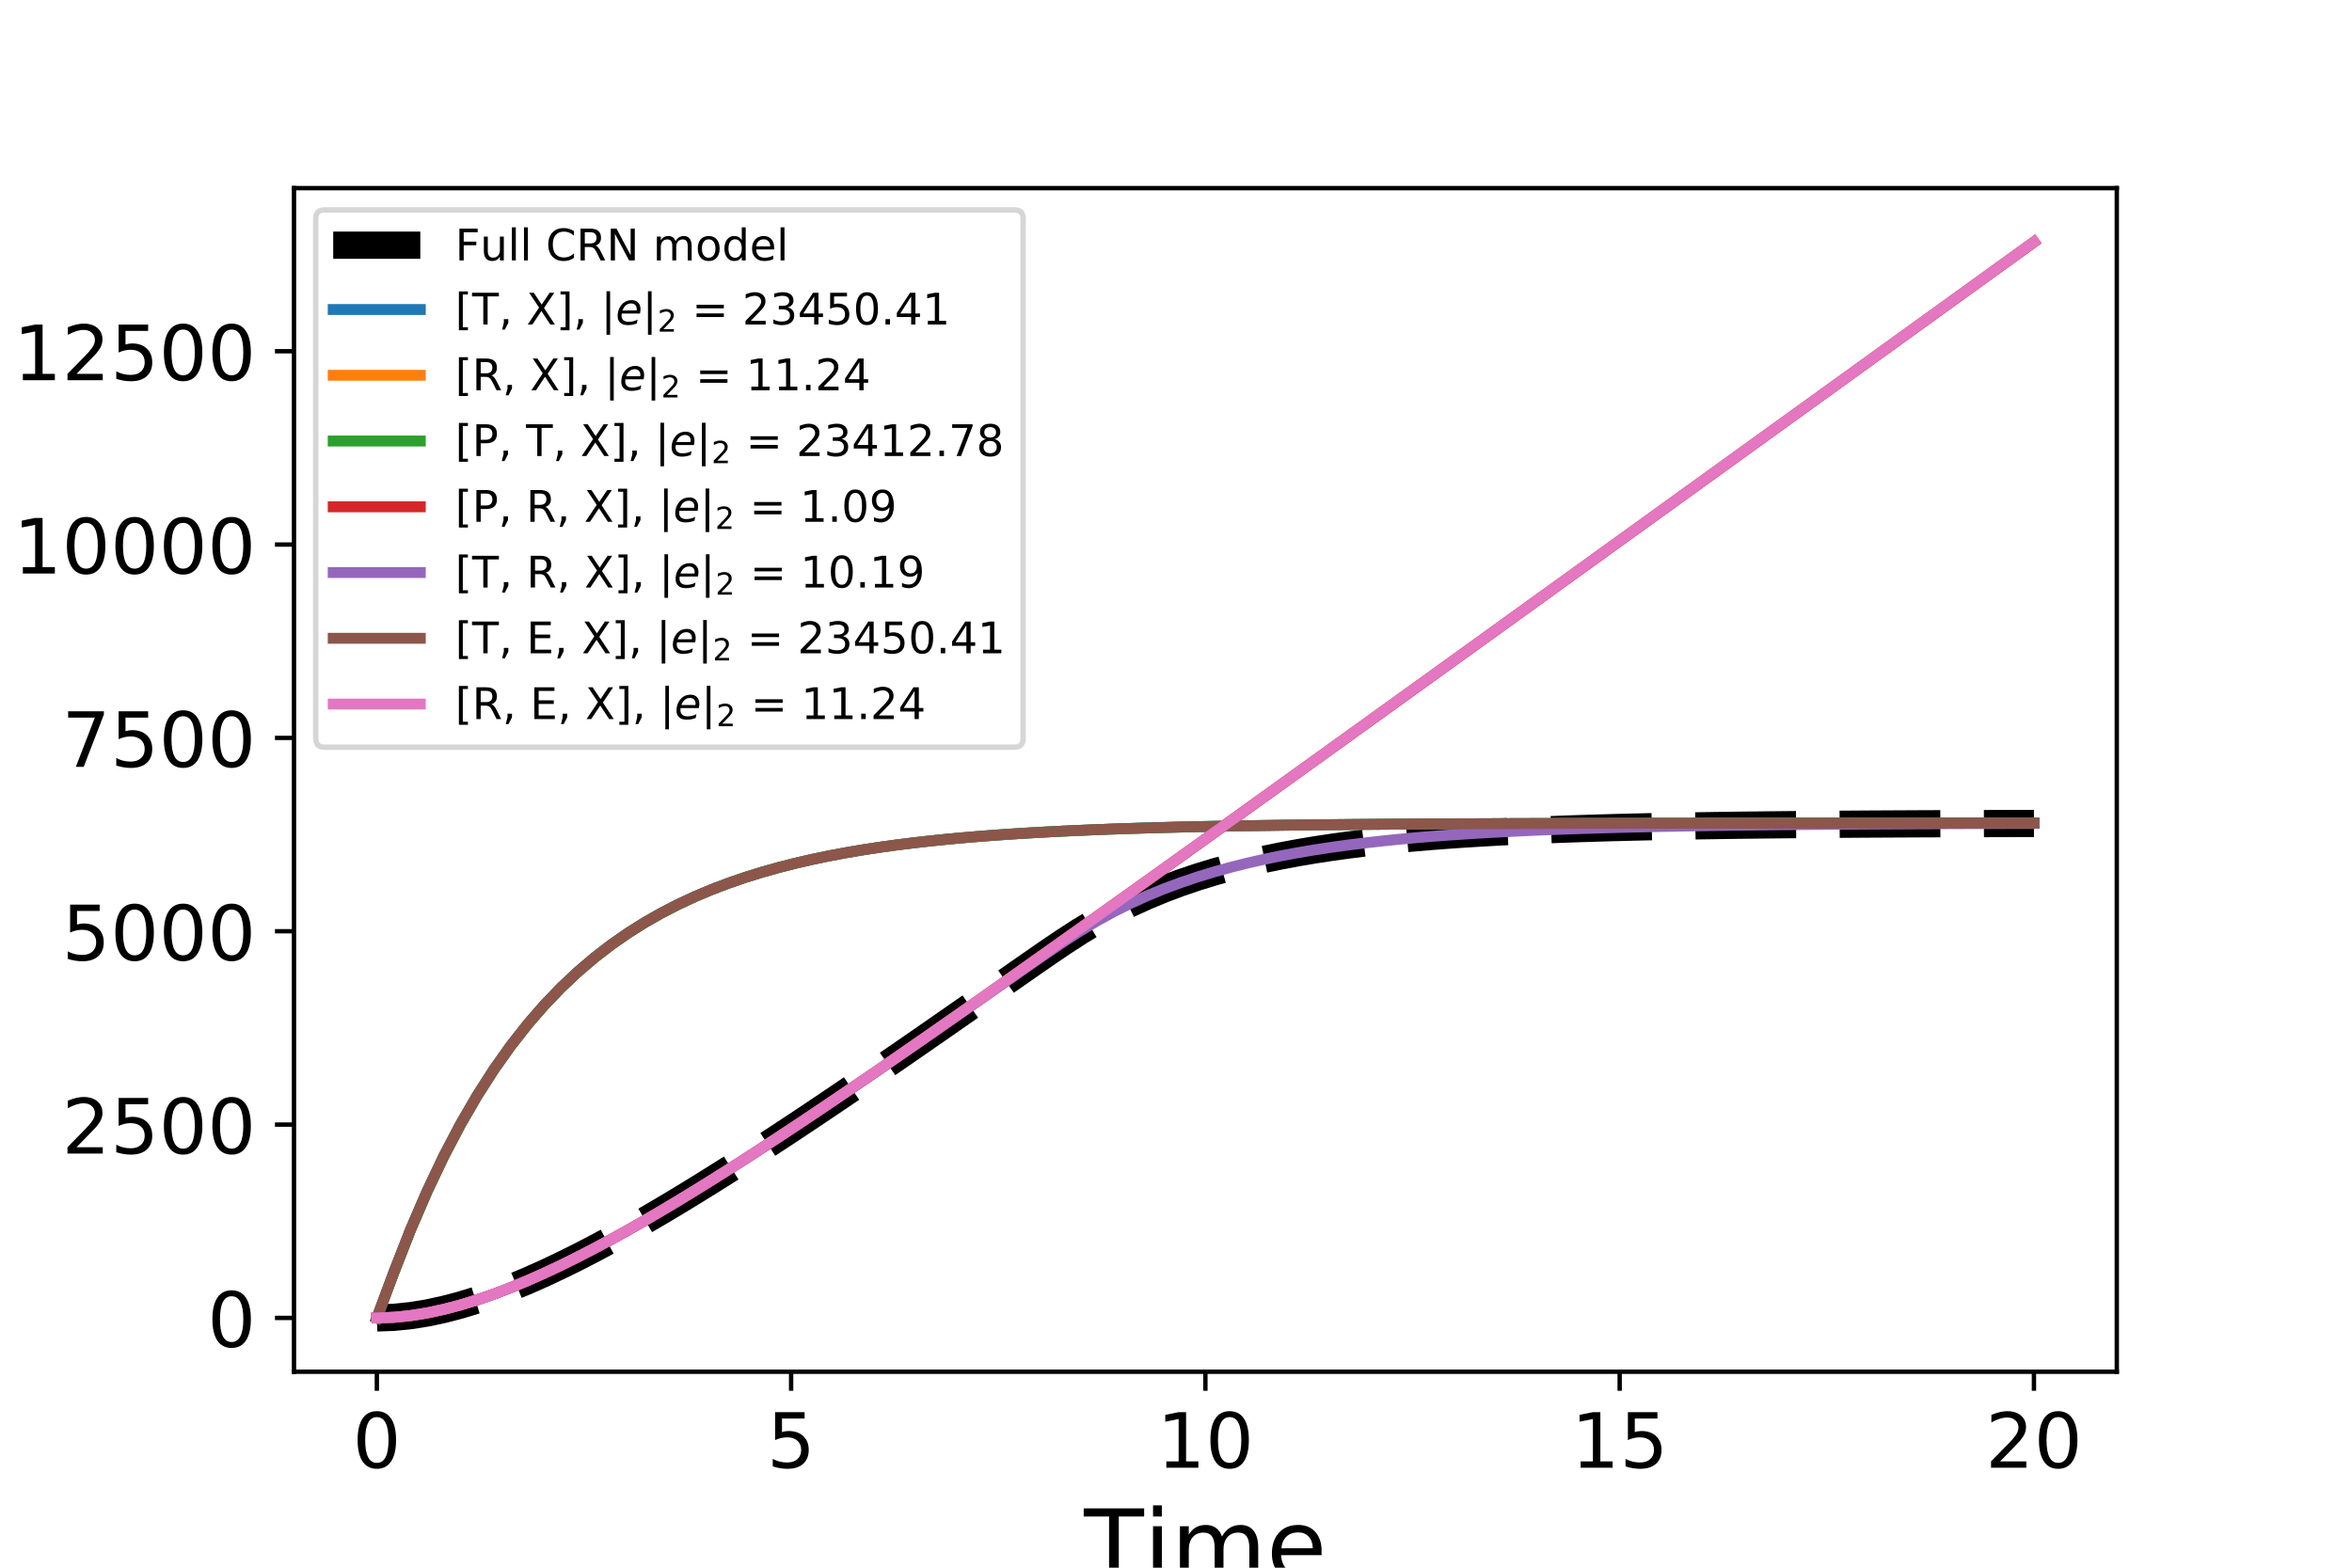 <?xml version="1.0" encoding="utf-8" standalone="no"?>
<!DOCTYPE svg PUBLIC "-//W3C//DTD SVG 1.1//EN"
  "http://www.w3.org/Graphics/SVG/1.1/DTD/svg11.dtd">
<!-- Created with matplotlib (https://matplotlib.org/) -->
<svg height="288pt" version="1.1" viewBox="0 0 432 288" width="432pt" xmlns="http://www.w3.org/2000/svg" xmlns:xlink="http://www.w3.org/1999/xlink">
 <defs>
  <style type="text/css">
*{stroke-linecap:butt;stroke-linejoin:round;}
  </style>
 </defs>
 <g id="figure_1">
  <g id="patch_1">
   <path d="M 0 288 
L 432 288 
L 432 0 
L 0 0 
z
" style="fill:#ffffff;"/>
  </g>
  <g id="axes_1">
   <g id="patch_2">
    <path d="M 54 252 
L 388.8 252 
L 388.8 34.56 
L 54 34.56 
z
" style="fill:#ffffff;"/>
   </g>
   <g id="matplotlib.axis_1">
    <g id="xtick_1">
     <g id="line2d_1">
      <defs>
       <path d="M 0 0 
L 0 3.5 
" id="m2196fce324" style="stroke:#000000;stroke-width:0.8;"/>
      </defs>
      <g>
       <use style="stroke:#000000;stroke-width:0.8;" x="69.218" xlink:href="#m2196fce324" y="252"/>
      </g>
     </g>
     <g id="text_1">
      <!-- 0 -->
      <defs>
       <path d="M 31.781 66.406 
Q 24.172 66.406 20.328 58.906 
Q 16.5 51.422 16.5 36.375 
Q 16.5 21.391 20.328 13.891 
Q 24.172 6.391 31.781 6.391 
Q 39.453 6.391 43.281 13.891 
Q 47.125 21.391 47.125 36.375 
Q 47.125 51.422 43.281 58.906 
Q 39.453 66.406 31.781 66.406 
z
M 31.781 74.219 
Q 44.047 74.219 50.516 64.516 
Q 56.984 54.828 56.984 36.375 
Q 56.984 17.969 50.516 8.266 
Q 44.047 -1.422 31.781 -1.422 
Q 19.531 -1.422 13.062 8.266 
Q 6.594 17.969 6.594 36.375 
Q 6.594 54.828 13.062 64.516 
Q 19.531 74.219 31.781 74.219 
z
" id="DejaVuSans-48"/>
      </defs>
      <g transform="translate(64.764 269.638)scale(0.14 -0.14)">
       <use xlink:href="#DejaVuSans-48"/>
      </g>
     </g>
    </g>
    <g id="xtick_2">
     <g id="line2d_2">
      <g>
       <use style="stroke:#000000;stroke-width:0.8;" x="145.309" xlink:href="#m2196fce324" y="252"/>
      </g>
     </g>
     <g id="text_2">
      <!-- 5 -->
      <defs>
       <path d="M 10.797 72.906 
L 49.516 72.906 
L 49.516 64.594 
L 19.828 64.594 
L 19.828 46.734 
Q 21.969 47.469 24.109 47.828 
Q 26.266 48.188 28.422 48.188 
Q 40.625 48.188 47.75 41.5 
Q 54.891 34.812 54.891 23.391 
Q 54.891 11.625 47.562 5.094 
Q 40.234 -1.422 26.906 -1.422 
Q 22.312 -1.422 17.547 -0.641 
Q 12.797 0.141 7.719 1.703 
L 7.719 11.625 
Q 12.109 9.234 16.797 8.062 
Q 21.484 6.891 26.703 6.891 
Q 35.156 6.891 40.078 11.328 
Q 45.016 15.766 45.016 23.391 
Q 45.016 31 40.078 35.438 
Q 35.156 39.891 26.703 39.891 
Q 22.75 39.891 18.812 39.016 
Q 14.891 38.141 10.797 36.281 
z
" id="DejaVuSans-53"/>
      </defs>
      <g transform="translate(140.855 269.638)scale(0.14 -0.14)">
       <use xlink:href="#DejaVuSans-53"/>
      </g>
     </g>
    </g>
    <g id="xtick_3">
     <g id="line2d_3">
      <g>
       <use style="stroke:#000000;stroke-width:0.8;" x="221.4" xlink:href="#m2196fce324" y="252"/>
      </g>
     </g>
     <g id="text_3">
      <!-- 10 -->
      <defs>
       <path d="M 12.406 8.297 
L 28.516 8.297 
L 28.516 63.922 
L 10.984 60.406 
L 10.984 69.391 
L 28.422 72.906 
L 38.281 72.906 
L 38.281 8.297 
L 54.391 8.297 
L 54.391 0 
L 12.406 0 
z
" id="DejaVuSans-49"/>
      </defs>
      <g transform="translate(212.493 269.638)scale(0.14 -0.14)">
       <use xlink:href="#DejaVuSans-49"/>
       <use x="63.623" xlink:href="#DejaVuSans-48"/>
      </g>
     </g>
    </g>
    <g id="xtick_4">
     <g id="line2d_4">
      <g>
       <use style="stroke:#000000;stroke-width:0.8;" x="297.491" xlink:href="#m2196fce324" y="252"/>
      </g>
     </g>
     <g id="text_4">
      <!-- 15 -->
      <g transform="translate(288.583 269.638)scale(0.14 -0.14)">
       <use xlink:href="#DejaVuSans-49"/>
       <use x="63.623" xlink:href="#DejaVuSans-53"/>
      </g>
     </g>
    </g>
    <g id="xtick_5">
     <g id="line2d_5">
      <g>
       <use style="stroke:#000000;stroke-width:0.8;" x="373.582" xlink:href="#m2196fce324" y="252"/>
      </g>
     </g>
     <g id="text_5">
      <!-- 20 -->
      <defs>
       <path d="M 19.188 8.297 
L 53.609 8.297 
L 53.609 0 
L 7.328 0 
L 7.328 8.297 
Q 12.938 14.109 22.625 23.891 
Q 32.328 33.688 34.812 36.531 
Q 39.547 41.844 41.422 45.531 
Q 43.312 49.219 43.312 52.781 
Q 43.312 58.594 39.234 62.25 
Q 35.156 65.922 28.609 65.922 
Q 23.969 65.922 18.812 64.312 
Q 13.672 62.703 7.812 59.422 
L 7.812 69.391 
Q 13.766 71.781 18.938 73 
Q 24.125 74.219 28.422 74.219 
Q 39.75 74.219 46.484 68.547 
Q 53.219 62.891 53.219 53.422 
Q 53.219 48.922 51.531 44.891 
Q 49.859 40.875 45.406 35.406 
Q 44.188 33.984 37.641 27.219 
Q 31.109 20.453 19.188 8.297 
z
" id="DejaVuSans-50"/>
      </defs>
      <g transform="translate(364.674 269.638)scale(0.14 -0.14)">
       <use xlink:href="#DejaVuSans-50"/>
       <use x="63.623" xlink:href="#DejaVuSans-48"/>
      </g>
     </g>
    </g>
    <g id="text_6">
     <!-- Time -->
     <defs>
      <path d="M -0.297 72.906 
L 61.375 72.906 
L 61.375 64.594 
L 35.5 64.594 
L 35.5 0 
L 25.594 0 
L 25.594 64.594 
L -0.297 64.594 
z
" id="DejaVuSans-84"/>
      <path d="M 9.422 54.688 
L 18.406 54.688 
L 18.406 0 
L 9.422 0 
z
M 9.422 75.984 
L 18.406 75.984 
L 18.406 64.594 
L 9.422 64.594 
z
" id="DejaVuSans-105"/>
      <path d="M 52 44.188 
Q 55.375 50.25 60.062 53.125 
Q 64.75 56 71.094 56 
Q 79.641 56 84.281 50.016 
Q 88.922 44.047 88.922 33.016 
L 88.922 0 
L 79.891 0 
L 79.891 32.719 
Q 79.891 40.578 77.094 44.375 
Q 74.312 48.188 68.609 48.188 
Q 61.625 48.188 57.562 43.547 
Q 53.516 38.922 53.516 30.906 
L 53.516 0 
L 44.484 0 
L 44.484 32.719 
Q 44.484 40.625 41.703 44.406 
Q 38.922 48.188 33.109 48.188 
Q 26.219 48.188 22.156 43.531 
Q 18.109 38.875 18.109 30.906 
L 18.109 0 
L 9.078 0 
L 9.078 54.688 
L 18.109 54.688 
L 18.109 46.188 
Q 21.188 51.219 25.484 53.609 
Q 29.781 56 35.688 56 
Q 41.656 56 45.828 52.969 
Q 50 49.953 52 44.188 
z
" id="DejaVuSans-109"/>
      <path d="M 56.203 29.594 
L 56.203 25.203 
L 14.891 25.203 
Q 15.484 15.922 20.484 11.062 
Q 25.484 6.203 34.422 6.203 
Q 39.594 6.203 44.453 7.469 
Q 49.312 8.734 54.109 11.281 
L 54.109 2.781 
Q 49.266 0.734 44.188 -0.344 
Q 39.109 -1.422 33.891 -1.422 
Q 20.797 -1.422 13.156 6.188 
Q 5.516 13.812 5.516 26.812 
Q 5.516 40.234 12.766 48.109 
Q 20.016 56 32.328 56 
Q 43.359 56 49.781 48.891 
Q 56.203 41.797 56.203 29.594 
z
M 47.219 32.234 
Q 47.125 39.594 43.094 43.984 
Q 39.062 48.391 32.422 48.391 
Q 24.906 48.391 20.391 44.141 
Q 15.875 39.891 15.188 32.172 
z
" id="DejaVuSans-101"/>
     </defs>
     <g transform="translate(199.102 290.227)scale(0.18 -0.18)">
      <use xlink:href="#DejaVuSans-84"/>
      <use x="61.037" xlink:href="#DejaVuSans-105"/>
      <use x="88.82" xlink:href="#DejaVuSans-109"/>
      <use x="186.232" xlink:href="#DejaVuSans-101"/>
     </g>
    </g>
   </g>
   <g id="matplotlib.axis_2">
    <g id="ytick_1">
     <g id="line2d_6">
      <defs>
       <path d="M 0 0 
L -3.5 0 
" id="ma077711532" style="stroke:#000000;stroke-width:0.8;"/>
      </defs>
      <g>
       <use style="stroke:#000000;stroke-width:0.8;" x="54" xlink:href="#ma077711532" y="242.116"/>
      </g>
     </g>
     <g id="text_7">
      <!-- 0 -->
      <g transform="translate(38.093 247.435)scale(0.14 -0.14)">
       <use xlink:href="#DejaVuSans-48"/>
      </g>
     </g>
    </g>
    <g id="ytick_2">
     <g id="line2d_7">
      <g>
       <use style="stroke:#000000;stroke-width:0.8;" x="54" xlink:href="#ma077711532" y="206.597"/>
      </g>
     </g>
     <g id="text_8">
      <!-- 2500 -->
      <g transform="translate(11.37 211.916)scale(0.14 -0.14)">
       <use xlink:href="#DejaVuSans-50"/>
       <use x="63.623" xlink:href="#DejaVuSans-53"/>
       <use x="127.246" xlink:href="#DejaVuSans-48"/>
       <use x="190.869" xlink:href="#DejaVuSans-48"/>
      </g>
     </g>
    </g>
    <g id="ytick_3">
     <g id="line2d_8">
      <g>
       <use style="stroke:#000000;stroke-width:0.8;" x="54" xlink:href="#ma077711532" y="171.078"/>
      </g>
     </g>
     <g id="text_9">
      <!-- 5000 -->
      <g transform="translate(11.37 176.397)scale(0.14 -0.14)">
       <use xlink:href="#DejaVuSans-53"/>
       <use x="63.623" xlink:href="#DejaVuSans-48"/>
       <use x="127.246" xlink:href="#DejaVuSans-48"/>
       <use x="190.869" xlink:href="#DejaVuSans-48"/>
      </g>
     </g>
    </g>
    <g id="ytick_4">
     <g id="line2d_9">
      <g>
       <use style="stroke:#000000;stroke-width:0.8;" x="54" xlink:href="#ma077711532" y="135.559"/>
      </g>
     </g>
     <g id="text_10">
      <!-- 7500 -->
      <defs>
       <path d="M 8.203 72.906 
L 55.078 72.906 
L 55.078 68.703 
L 28.609 0 
L 18.312 0 
L 43.219 64.594 
L 8.203 64.594 
z
" id="DejaVuSans-55"/>
      </defs>
      <g transform="translate(11.37 140.878)scale(0.14 -0.14)">
       <use xlink:href="#DejaVuSans-55"/>
       <use x="63.623" xlink:href="#DejaVuSans-53"/>
       <use x="127.246" xlink:href="#DejaVuSans-48"/>
       <use x="190.869" xlink:href="#DejaVuSans-48"/>
      </g>
     </g>
    </g>
    <g id="ytick_5">
     <g id="line2d_10">
      <g>
       <use style="stroke:#000000;stroke-width:0.8;" x="54" xlink:href="#ma077711532" y="100.04"/>
      </g>
     </g>
     <g id="text_11">
      <!-- 10000 -->
      <g transform="translate(2.462 105.359)scale(0.14 -0.14)">
       <use xlink:href="#DejaVuSans-49"/>
       <use x="63.623" xlink:href="#DejaVuSans-48"/>
       <use x="127.246" xlink:href="#DejaVuSans-48"/>
       <use x="190.869" xlink:href="#DejaVuSans-48"/>
       <use x="254.492" xlink:href="#DejaVuSans-48"/>
      </g>
     </g>
    </g>
    <g id="ytick_6">
     <g id="line2d_11">
      <g>
       <use style="stroke:#000000;stroke-width:0.8;" x="54" xlink:href="#ma077711532" y="64.521"/>
      </g>
     </g>
     <g id="text_12">
      <!-- 12500 -->
      <g transform="translate(2.462 69.84)scale(0.14 -0.14)">
       <use xlink:href="#DejaVuSans-49"/>
       <use x="63.623" xlink:href="#DejaVuSans-50"/>
       <use x="127.246" xlink:href="#DejaVuSans-53"/>
       <use x="190.869" xlink:href="#DejaVuSans-48"/>
       <use x="254.492" xlink:href="#DejaVuSans-48"/>
      </g>
     </g>
    </g>
    <g id="text_13">
     <!-- [X] -->
     <defs>
      <path d="M 8.594 75.984 
L 29.297 75.984 
L 29.297 69 
L 17.578 69 
L 17.578 -6.203 
L 29.297 -6.203 
L 29.297 -13.188 
L 8.594 -13.188 
z
" id="DejaVuSans-91"/>
      <path d="M 6.297 72.906 
L 16.891 72.906 
L 35.016 45.797 
L 53.219 72.906 
L 63.812 72.906 
L 40.375 37.891 
L 65.375 0 
L 54.781 0 
L 34.281 31 
L 13.625 0 
L 2.984 0 
L 29 38.922 
z
" id="DejaVuSans-88"/>
      <path d="M 30.422 75.984 
L 30.422 -13.188 
L 9.719 -13.188 
L 9.719 -6.203 
L 21.391 -6.203 
L 21.391 69 
L 9.719 69 
L 9.719 75.984 
z
" id="DejaVuSans-93"/>
     </defs>
     <g transform="translate(-5.281 156.468)rotate(-90)scale(0.18 -0.18)">
      <use xlink:href="#DejaVuSans-91"/>
      <use x="39.014" xlink:href="#DejaVuSans-88"/>
      <use x="107.52" xlink:href="#DejaVuSans-93"/>
     </g>
    </g>
   </g>
   <g id="line2d_12">
    <path clip-path="url(#p5d80d743ed)" d="M 69.218 242.116 
L 72.293 242.011 
L 75.367 241.704 
L 78.441 241.212 
L 81.516 240.555 
L 84.59 239.748 
L 87.664 238.805 
L 90.739 237.74 
L 93.813 236.564 
L 96.888 235.288 
L 99.962 233.922 
L 103.036 232.473 
L 106.111 230.951 
L 109.185 229.363 
L 112.26 227.713 
L 115.334 226.01 
L 118.408 224.257 
L 121.483 222.459 
L 124.557 220.621 
L 127.631 218.747 
L 130.706 216.84 
L 133.78 214.903 
L 136.855 212.94 
L 139.929 210.952 
L 143.003 208.943 
L 146.078 206.913 
L 149.152 204.867 
L 152.226 202.804 
L 155.301 200.726 
L 158.375 198.636 
L 161.45 196.534 
L 164.524 194.422 
L 167.598 192.301 
L 170.673 190.172 
L 173.747 188.036 
L 176.821 185.894 
L 179.896 183.748 
L 182.97 181.6 
L 186.045 179.451 
L 189.119 177.307 
L 192.193 175.178 
L 195.268 173.09 
L 198.342 171.097 
L 201.417 169.247 
L 204.491 167.554 
L 207.565 166.012 
L 210.64 164.612 
L 213.714 163.342 
L 216.788 162.192 
L 219.863 161.149 
L 222.937 160.205 
L 226.012 159.35 
L 229.086 158.577 
L 232.16 157.876 
L 235.235 157.243 
L 238.309 156.669 
L 241.383 156.15 
L 244.458 155.681 
L 247.532 155.256 
L 250.607 154.871 
L 253.681 154.523 
L 256.755 154.208 
L 259.83 153.924 
L 262.904 153.666 
L 265.979 153.433 
L 269.053 153.222 
L 272.127 153.031 
L 275.202 152.858 
L 278.276 152.702 
L 281.35 152.56 
L 284.425 152.432 
L 287.499 152.317 
L 290.574 152.212 
L 293.648 152.117 
L 296.722 152.031 
L 299.797 151.953 
L 302.871 151.883 
L 305.945 151.819 
L 309.02 151.762 
L 312.094 151.709 
L 315.169 151.662 
L 318.243 151.619 
L 321.317 151.581 
L 324.392 151.546 
L 327.466 151.514 
L 330.54 151.485 
L 333.615 151.459 
L 336.689 151.435 
L 339.764 151.414 
L 342.838 151.394 
L 345.912 151.377 
L 348.987 151.361 
L 352.061 151.346 
L 355.136 151.333 
L 358.21 151.321 
L 361.284 151.311 
L 364.359 151.301 
L 367.433 151.292 
L 370.507 151.284 
L 373.582 151.277 
" style="fill:none;stroke:#000000;stroke-dasharray:18.5,8;stroke-dashoffset:0;stroke-width:5;"/>
   </g>
   <g id="line2d_13">
    <path clip-path="url(#p5d80d743ed)" d="M 69.218 242.116 
L 72.293 233.855 
L 75.367 225.989 
L 78.441 218.848 
L 81.516 212.379 
L 84.59 206.525 
L 87.664 201.229 
L 90.739 196.438 
L 93.813 192.105 
L 96.888 188.187 
L 99.962 184.644 
L 103.036 181.441 
L 106.111 178.544 
L 109.185 175.924 
L 112.26 173.556 
L 115.334 171.415 
L 118.408 169.478 
L 121.483 167.728 
L 124.557 166.145 
L 127.631 164.714 
L 130.706 163.42 
L 133.78 162.25 
L 136.855 161.193 
L 139.929 160.236 
L 143.003 159.372 
L 146.078 158.59 
L 149.152 157.883 
L 152.226 157.244 
L 155.301 156.666 
L 158.375 156.144 
L 161.45 155.671 
L 164.524 155.244 
L 167.598 154.858 
L 170.673 154.509 
L 173.747 154.193 
L 176.821 153.907 
L 179.896 153.649 
L 182.97 153.416 
L 186.045 153.205 
L 189.119 153.014 
L 192.193 152.841 
L 195.268 152.685 
L 198.342 152.544 
L 201.417 152.416 
L 204.491 152.301 
L 207.565 152.196 
L 210.64 152.102 
L 213.714 152.016 
L 216.788 151.939 
L 219.863 151.869 
L 222.937 151.806 
L 226.012 151.749 
L 229.086 151.697 
L 232.16 151.65 
L 235.235 151.608 
L 238.309 151.569 
L 241.383 151.535 
L 244.458 151.503 
L 247.532 151.475 
L 250.607 151.449 
L 253.681 151.426 
L 256.755 151.405 
L 259.83 151.386 
L 262.904 151.368 
L 265.979 151.353 
L 269.053 151.339 
L 272.127 151.326 
L 275.202 151.314 
L 278.276 151.304 
L 281.35 151.294 
L 284.425 151.286 
L 287.499 151.278 
L 290.574 151.271 
L 293.648 151.264 
L 296.722 151.258 
L 299.797 151.253 
L 302.871 151.248 
L 305.945 151.244 
L 309.02 151.24 
L 312.094 151.236 
L 315.169 151.233 
L 318.243 151.23 
L 321.317 151.227 
L 324.392 151.225 
L 327.466 151.222 
L 330.54 151.22 
L 333.615 151.219 
L 336.689 151.217 
L 339.764 151.215 
L 342.838 151.214 
L 345.912 151.213 
L 348.987 151.211 
L 352.061 151.21 
L 355.136 151.209 
L 358.21 151.208 
L 361.284 151.208 
L 364.359 151.207 
L 367.433 151.206 
L 370.507 151.205 
L 373.582 151.205 
" style="fill:none;stroke:#1f77b4;stroke-linecap:square;stroke-width:2;"/>
   </g>
   <g id="line2d_14">
    <path clip-path="url(#p5d80d743ed)" d="M 69.218 242.116 
L 72.293 242.008 
L 75.367 241.697 
L 78.441 241.203 
L 81.516 240.543 
L 84.59 239.733 
L 87.664 238.788 
L 90.739 237.72 
L 93.813 236.542 
L 96.888 235.264 
L 99.962 233.896 
L 103.036 232.446 
L 106.111 230.922 
L 109.185 229.331 
L 112.26 227.68 
L 115.334 225.975 
L 118.408 224.22 
L 121.483 222.421 
L 124.557 220.581 
L 127.631 218.705 
L 130.706 216.796 
L 133.78 214.857 
L 136.855 212.892 
L 139.929 210.902 
L 143.003 208.89 
L 146.078 206.859 
L 149.152 204.809 
L 152.226 202.743 
L 155.301 200.662 
L 158.375 198.569 
L 161.45 196.463 
L 164.524 194.346 
L 167.598 192.22 
L 170.673 190.085 
L 173.747 187.941 
L 176.821 185.791 
L 179.896 183.634 
L 182.97 181.471 
L 186.045 179.303 
L 189.119 177.129 
L 192.193 174.952 
L 195.268 172.771 
L 198.342 170.586 
L 201.417 168.397 
L 204.491 166.206 
L 207.565 164.013 
L 210.64 161.816 
L 213.714 159.618 
L 216.788 157.418 
L 219.863 155.216 
L 222.937 153.012 
L 226.012 150.807 
L 229.086 148.601 
L 232.16 146.393 
L 235.235 144.185 
L 238.309 141.975 
L 241.383 139.765 
L 244.458 137.554 
L 247.532 135.342 
L 250.607 133.129 
L 253.681 130.916 
L 256.755 128.703 
L 259.83 126.489 
L 262.904 124.274 
L 265.979 122.059 
L 269.053 119.844 
L 272.127 117.628 
L 275.202 115.413 
L 278.276 113.196 
L 281.35 110.98 
L 284.425 108.764 
L 287.499 106.547 
L 290.574 104.33 
L 293.648 102.113 
L 296.722 99.896 
L 299.797 97.678 
L 302.871 95.461 
L 305.945 93.243 
L 309.02 91.026 
L 312.094 88.808 
L 315.169 86.59 
L 318.243 84.372 
L 321.317 82.154 
L 324.392 79.936 
L 327.466 77.718 
L 330.54 75.5 
L 333.615 73.282 
L 336.689 71.064 
L 339.764 68.846 
L 342.838 66.627 
L 345.912 64.409 
L 348.987 62.191 
L 352.061 59.972 
L 355.136 57.754 
L 358.21 55.536 
L 361.284 53.317 
L 364.359 51.099 
L 367.433 48.88 
L 370.507 46.662 
L 373.582 44.444 
" style="fill:none;stroke:#ff7f0e;stroke-linecap:square;stroke-width:2;"/>
   </g>
   <g id="line2d_15">
    <path clip-path="url(#p5d80d743ed)" d="M 69.218 242.116 
L 72.293 233.952 
L 75.367 226.078 
L 78.441 218.928 
L 81.516 212.452 
L 84.59 206.591 
L 87.664 201.288 
L 90.739 196.492 
L 93.813 192.154 
L 96.888 188.231 
L 99.962 184.684 
L 103.036 181.476 
L 106.111 178.576 
L 109.185 175.954 
L 112.26 173.583 
L 115.334 171.439 
L 118.408 169.5 
L 121.483 167.748 
L 124.557 166.163 
L 127.631 164.73 
L 130.706 163.435 
L 133.78 162.264 
L 136.855 161.205 
L 139.929 160.247 
L 143.003 159.381 
L 146.078 158.599 
L 149.152 157.891 
L 152.226 157.251 
L 155.301 156.673 
L 158.375 156.15 
L 161.45 155.677 
L 164.524 155.249 
L 167.598 154.862 
L 170.673 154.513 
L 173.747 154.197 
L 176.821 153.911 
L 179.896 153.652 
L 182.97 153.418 
L 186.045 153.207 
L 189.119 153.016 
L 192.193 152.843 
L 195.268 152.687 
L 198.342 152.545 
L 201.417 152.418 
L 204.491 152.302 
L 207.565 152.197 
L 210.64 152.103 
L 213.714 152.017 
L 216.788 151.94 
L 219.863 151.87 
L 222.937 151.807 
L 226.012 151.749 
L 229.086 151.697 
L 232.16 151.651 
L 235.235 151.608 
L 238.309 151.57 
L 241.383 151.535 
L 244.458 151.504 
L 247.532 151.475 
L 250.607 151.449 
L 253.681 151.426 
L 256.755 151.405 
L 259.83 151.386 
L 262.904 151.369 
L 265.979 151.353 
L 269.053 151.339 
L 272.127 151.326 
L 275.202 151.314 
L 278.276 151.304 
L 281.35 151.294 
L 284.425 151.286 
L 287.499 151.278 
L 290.574 151.271 
L 293.648 151.264 
L 296.722 151.258 
L 299.797 151.253 
L 302.871 151.248 
L 305.945 151.244 
L 309.02 151.24 
L 312.094 151.236 
L 315.169 151.233 
L 318.243 151.23 
L 321.317 151.227 
L 324.392 151.225 
L 327.466 151.222 
L 330.54 151.22 
L 333.615 151.219 
L 336.689 151.217 
L 339.764 151.215 
L 342.838 151.214 
L 345.912 151.213 
L 348.987 151.211 
L 352.061 151.21 
L 355.136 151.209 
L 358.21 151.208 
L 361.284 151.208 
L 364.359 151.207 
L 367.433 151.206 
L 370.507 151.205 
L 373.582 151.205 
" style="fill:none;stroke:#2ca02c;stroke-linecap:square;stroke-width:2;"/>
   </g>
   <g id="line2d_16">
    <path clip-path="url(#p5d80d743ed)" d="M 69.218 242.116 
L 72.293 242.011 
L 75.367 241.703 
L 78.441 241.212 
L 81.516 240.554 
L 84.59 239.747 
L 87.664 238.804 
L 90.739 237.738 
L 93.813 236.562 
L 96.888 235.285 
L 99.962 233.918 
L 103.036 232.469 
L 106.111 230.947 
L 109.185 229.357 
L 112.26 227.707 
L 115.334 226.002 
L 118.408 224.248 
L 121.483 222.45 
L 124.557 220.611 
L 127.631 218.735 
L 130.706 216.827 
L 133.78 214.889 
L 136.855 212.923 
L 139.929 210.934 
L 143.003 208.922 
L 146.078 206.891 
L 149.152 204.842 
L 152.226 202.776 
L 155.301 200.696 
L 158.375 198.602 
L 161.45 196.497 
L 164.524 194.38 
L 167.598 192.254 
L 170.673 190.119 
L 173.747 187.976 
L 176.821 185.825 
L 179.896 183.668 
L 182.97 181.505 
L 186.045 179.337 
L 189.119 177.164 
L 192.193 174.987 
L 195.268 172.805 
L 198.342 170.62 
L 201.417 168.432 
L 204.491 166.241 
L 207.565 164.048 
L 210.64 161.851 
L 213.714 159.653 
L 216.788 157.453 
L 219.863 155.251 
L 222.937 153.047 
L 226.012 150.842 
L 229.086 148.636 
L 232.16 146.429 
L 235.235 144.22 
L 238.309 142.011 
L 241.383 139.8 
L 244.458 137.589 
L 247.532 135.377 
L 250.607 133.165 
L 253.681 130.952 
L 256.755 128.738 
L 259.83 126.524 
L 262.904 124.309 
L 265.979 122.095 
L 269.053 119.879 
L 272.127 117.664 
L 275.202 115.448 
L 278.276 113.232 
L 281.35 111.015 
L 284.425 108.799 
L 287.499 106.582 
L 290.574 104.365 
L 293.648 102.148 
L 296.722 99.931 
L 299.797 97.714 
L 302.871 95.496 
L 305.945 93.279 
L 309.02 91.061 
L 312.094 88.843 
L 315.169 86.625 
L 318.243 84.408 
L 321.317 82.19 
L 324.392 79.972 
L 327.466 77.754 
L 330.54 75.535 
L 333.615 73.317 
L 336.689 71.099 
L 339.764 68.881 
L 342.838 66.663 
L 345.912 64.444 
L 348.987 62.226 
L 352.061 60.008 
L 355.136 57.789 
L 358.21 55.571 
L 361.284 53.353 
L 364.359 51.134 
L 367.433 48.916 
L 370.507 46.697 
L 373.582 44.479 
" style="fill:none;stroke:#d62728;stroke-linecap:square;stroke-width:2;"/>
   </g>
   <g id="line2d_17">
    <path clip-path="url(#p5d80d743ed)" d="M 69.218 242.116 
L 72.293 242.008 
L 75.367 241.697 
L 78.441 241.203 
L 81.516 240.543 
L 84.59 239.734 
L 87.664 238.789 
L 90.739 237.722 
L 93.813 236.544 
L 96.888 235.267 
L 99.962 233.899 
L 103.036 232.45 
L 106.111 230.927 
L 109.185 229.337 
L 112.26 227.687 
L 115.334 225.982 
L 118.408 224.228 
L 121.483 222.43 
L 124.557 220.592 
L 127.631 218.717 
L 130.706 216.809 
L 133.78 214.872 
L 136.855 212.908 
L 139.929 210.92 
L 143.003 208.91 
L 146.078 206.881 
L 149.152 204.834 
L 152.226 202.771 
L 155.301 200.693 
L 158.375 198.603 
L 161.45 196.501 
L 164.524 194.389 
L 167.598 192.267 
L 170.673 190.138 
L 173.747 188.002 
L 176.821 185.86 
L 179.896 183.714 
L 182.97 181.566 
L 186.045 179.417 
L 189.119 177.273 
L 192.193 175.144 
L 195.268 173.057 
L 198.342 171.067 
L 201.417 169.219 
L 204.491 167.528 
L 207.565 165.989 
L 210.64 164.591 
L 213.714 163.323 
L 216.788 162.174 
L 219.863 161.133 
L 222.937 160.191 
L 226.012 159.337 
L 229.086 158.565 
L 232.16 157.866 
L 235.235 157.233 
L 238.309 156.66 
L 241.383 156.142 
L 244.458 155.673 
L 247.532 155.249 
L 250.607 154.865 
L 253.681 154.518 
L 256.755 154.204 
L 259.83 153.919 
L 262.904 153.662 
L 265.979 153.429 
L 269.053 153.219 
L 272.127 153.028 
L 275.202 152.856 
L 278.276 152.7 
L 281.35 152.558 
L 284.425 152.43 
L 287.499 152.315 
L 290.574 152.21 
L 293.648 152.115 
L 296.722 152.03 
L 299.797 151.952 
L 302.871 151.882 
L 305.945 151.818 
L 309.02 151.761 
L 312.094 151.709 
L 315.169 151.661 
L 318.243 151.619 
L 321.317 151.58 
L 324.392 151.545 
L 327.466 151.513 
L 330.54 151.485 
L 333.615 151.459 
L 336.689 151.435 
L 339.764 151.414 
L 342.838 151.394 
L 345.912 151.377 
L 348.987 151.361 
L 352.061 151.346 
L 355.136 151.333 
L 358.21 151.321 
L 361.284 151.31 
L 364.359 151.301 
L 367.433 151.292 
L 370.507 151.284 
L 373.582 151.276 
" style="fill:none;stroke:#9467bd;stroke-linecap:square;stroke-width:2;"/>
   </g>
   <g id="line2d_18">
    <path clip-path="url(#p5d80d743ed)" d="M 69.218 242.116 
L 72.293 233.855 
L 75.367 225.989 
L 78.441 218.848 
L 81.516 212.379 
L 84.59 206.525 
L 87.664 201.229 
L 90.739 196.438 
L 93.813 192.105 
L 96.888 188.187 
L 99.962 184.644 
L 103.036 181.441 
L 106.111 178.544 
L 109.185 175.924 
L 112.26 173.556 
L 115.334 171.415 
L 118.408 169.478 
L 121.483 167.728 
L 124.557 166.145 
L 127.631 164.714 
L 130.706 163.42 
L 133.78 162.25 
L 136.855 161.193 
L 139.929 160.236 
L 143.003 159.372 
L 146.078 158.59 
L 149.152 157.883 
L 152.226 157.244 
L 155.301 156.666 
L 158.375 156.144 
L 161.45 155.671 
L 164.524 155.244 
L 167.598 154.858 
L 170.673 154.509 
L 173.747 154.193 
L 176.821 153.907 
L 179.896 153.649 
L 182.97 153.416 
L 186.045 153.205 
L 189.119 153.014 
L 192.193 152.841 
L 195.268 152.685 
L 198.342 152.544 
L 201.417 152.416 
L 204.491 152.301 
L 207.565 152.196 
L 210.64 152.102 
L 213.714 152.016 
L 216.788 151.939 
L 219.863 151.869 
L 222.937 151.806 
L 226.012 151.749 
L 229.086 151.697 
L 232.16 151.65 
L 235.235 151.608 
L 238.309 151.569 
L 241.383 151.535 
L 244.458 151.503 
L 247.532 151.475 
L 250.607 151.449 
L 253.681 151.426 
L 256.755 151.405 
L 259.83 151.386 
L 262.904 151.368 
L 265.979 151.353 
L 269.053 151.339 
L 272.127 151.326 
L 275.202 151.314 
L 278.276 151.304 
L 281.35 151.294 
L 284.425 151.286 
L 287.499 151.278 
L 290.574 151.271 
L 293.648 151.264 
L 296.722 151.258 
L 299.797 151.253 
L 302.871 151.248 
L 305.945 151.244 
L 309.02 151.24 
L 312.094 151.236 
L 315.169 151.233 
L 318.243 151.23 
L 321.317 151.227 
L 324.392 151.225 
L 327.466 151.222 
L 330.54 151.22 
L 333.615 151.219 
L 336.689 151.217 
L 339.764 151.215 
L 342.838 151.214 
L 345.912 151.213 
L 348.987 151.211 
L 352.061 151.21 
L 355.136 151.209 
L 358.21 151.208 
L 361.284 151.208 
L 364.359 151.207 
L 367.433 151.206 
L 370.507 151.205 
L 373.582 151.205 
" style="fill:none;stroke:#8c564b;stroke-linecap:square;stroke-width:2;"/>
   </g>
   <g id="line2d_19">
    <path clip-path="url(#p5d80d743ed)" d="M 69.218 242.116 
L 72.293 242.008 
L 75.367 241.697 
L 78.441 241.203 
L 81.516 240.543 
L 84.59 239.733 
L 87.664 238.788 
L 90.739 237.72 
L 93.813 236.542 
L 96.888 235.264 
L 99.962 233.896 
L 103.036 232.446 
L 106.111 230.922 
L 109.185 229.331 
L 112.26 227.68 
L 115.334 225.975 
L 118.408 224.22 
L 121.483 222.421 
L 124.557 220.581 
L 127.631 218.705 
L 130.706 216.796 
L 133.78 214.857 
L 136.855 212.892 
L 139.929 210.902 
L 143.003 208.89 
L 146.078 206.859 
L 149.152 204.809 
L 152.226 202.743 
L 155.301 200.662 
L 158.375 198.569 
L 161.45 196.463 
L 164.524 194.346 
L 167.598 192.22 
L 170.673 190.085 
L 173.747 187.941 
L 176.821 185.791 
L 179.896 183.634 
L 182.97 181.471 
L 186.045 179.303 
L 189.119 177.13 
L 192.193 174.952 
L 195.268 172.771 
L 198.342 170.586 
L 201.417 168.397 
L 204.491 166.206 
L 207.565 164.013 
L 210.64 161.816 
L 213.714 159.618 
L 216.788 157.418 
L 219.863 155.216 
L 222.937 153.012 
L 226.012 150.807 
L 229.086 148.601 
L 232.16 146.393 
L 235.235 144.185 
L 238.309 141.975 
L 241.383 139.765 
L 244.458 137.554 
L 247.532 135.342 
L 250.607 133.129 
L 253.681 130.916 
L 256.755 128.703 
L 259.83 126.489 
L 262.904 124.274 
L 265.979 122.059 
L 269.053 119.844 
L 272.127 117.628 
L 275.202 115.413 
L 278.276 113.196 
L 281.35 110.98 
L 284.425 108.764 
L 287.499 106.547 
L 290.574 104.33 
L 293.648 102.113 
L 296.722 99.896 
L 299.797 97.678 
L 302.871 95.461 
L 305.945 93.243 
L 309.02 91.026 
L 312.094 88.808 
L 315.169 86.59 
L 318.243 84.372 
L 321.317 82.154 
L 324.392 79.936 
L 327.466 77.718 
L 330.54 75.5 
L 333.615 73.282 
L 336.689 71.064 
L 339.764 68.846 
L 342.838 66.627 
L 345.912 64.409 
L 348.987 62.191 
L 352.061 59.972 
L 355.136 57.754 
L 358.21 55.536 
L 361.284 53.317 
L 364.359 51.099 
L 367.433 48.88 
L 370.507 46.662 
L 373.582 44.444 
" style="fill:none;stroke:#e377c2;stroke-linecap:square;stroke-width:2;"/>
   </g>
   <g id="patch_3">
    <path d="M 54 252 
L 54 34.56 
" style="fill:none;stroke:#000000;stroke-linecap:square;stroke-linejoin:miter;stroke-width:0.8;"/>
   </g>
   <g id="patch_4">
    <path d="M 388.8 252 
L 388.8 34.56 
" style="fill:none;stroke:#000000;stroke-linecap:square;stroke-linejoin:miter;stroke-width:0.8;"/>
   </g>
   <g id="patch_5">
    <path d="M 54 252 
L 388.8 252 
" style="fill:none;stroke:#000000;stroke-linecap:square;stroke-linejoin:miter;stroke-width:0.8;"/>
   </g>
   <g id="patch_6">
    <path d="M 54 34.56 
L 388.8 34.56 
" style="fill:none;stroke:#000000;stroke-linecap:square;stroke-linejoin:miter;stroke-width:0.8;"/>
   </g>
   <g id="legend_1">
    <g id="patch_7">
     <path d="M 59.6 137.262 
L 186.32 137.262 
Q 187.92 137.262 187.92 135.662 
L 187.92 40.16 
Q 187.92 38.56 186.32 38.56 
L 59.6 38.56 
Q 58 38.56 58 40.16 
L 58 135.662 
Q 58 137.262 59.6 137.262 
z
" style="fill:#ffffff;opacity:0.8;stroke:#cccccc;stroke-linejoin:miter;"/>
    </g>
    <g id="line2d_20">
     <path d="M 61.2 45.039 
L 77.2 45.039 
" style="fill:none;stroke:#000000;stroke-dasharray:18.5,8;stroke-dashoffset:0;stroke-width:5;"/>
    </g>
    <g id="line2d_21"/>
    <g id="text_14">
     <!-- Full CRN model -->
     <defs>
      <path d="M 9.812 72.906 
L 51.703 72.906 
L 51.703 64.594 
L 19.672 64.594 
L 19.672 43.109 
L 48.578 43.109 
L 48.578 34.812 
L 19.672 34.812 
L 19.672 0 
L 9.812 0 
z
" id="DejaVuSans-70"/>
      <path d="M 8.5 21.578 
L 8.5 54.688 
L 17.484 54.688 
L 17.484 21.922 
Q 17.484 14.156 20.5 10.266 
Q 23.531 6.391 29.594 6.391 
Q 36.859 6.391 41.078 11.031 
Q 45.312 15.672 45.312 23.688 
L 45.312 54.688 
L 54.297 54.688 
L 54.297 0 
L 45.312 0 
L 45.312 8.406 
Q 42.047 3.422 37.719 1 
Q 33.406 -1.422 27.688 -1.422 
Q 18.266 -1.422 13.375 4.438 
Q 8.5 10.297 8.5 21.578 
z
M 31.109 56 
z
" id="DejaVuSans-117"/>
      <path d="M 9.422 75.984 
L 18.406 75.984 
L 18.406 0 
L 9.422 0 
z
" id="DejaVuSans-108"/>
      <path id="DejaVuSans-32"/>
      <path d="M 64.406 67.281 
L 64.406 56.891 
Q 59.422 61.531 53.781 63.812 
Q 48.141 66.109 41.797 66.109 
Q 29.297 66.109 22.656 58.469 
Q 16.016 50.828 16.016 36.375 
Q 16.016 21.969 22.656 14.328 
Q 29.297 6.688 41.797 6.688 
Q 48.141 6.688 53.781 8.984 
Q 59.422 11.281 64.406 15.922 
L 64.406 5.609 
Q 59.234 2.094 53.438 0.328 
Q 47.656 -1.422 41.219 -1.422 
Q 24.656 -1.422 15.125 8.703 
Q 5.609 18.844 5.609 36.375 
Q 5.609 53.953 15.125 64.078 
Q 24.656 74.219 41.219 74.219 
Q 47.75 74.219 53.531 72.484 
Q 59.328 70.75 64.406 67.281 
z
" id="DejaVuSans-67"/>
      <path d="M 44.391 34.188 
Q 47.562 33.109 50.562 29.594 
Q 53.562 26.078 56.594 19.922 
L 66.609 0 
L 56 0 
L 46.688 18.703 
Q 43.062 26.031 39.672 28.422 
Q 36.281 30.812 30.422 30.812 
L 19.672 30.812 
L 19.672 0 
L 9.812 0 
L 9.812 72.906 
L 32.078 72.906 
Q 44.578 72.906 50.734 67.672 
Q 56.891 62.453 56.891 51.906 
Q 56.891 45.016 53.688 40.469 
Q 50.484 35.938 44.391 34.188 
z
M 19.672 64.797 
L 19.672 38.922 
L 32.078 38.922 
Q 39.203 38.922 42.844 42.219 
Q 46.484 45.516 46.484 51.906 
Q 46.484 58.297 42.844 61.547 
Q 39.203 64.797 32.078 64.797 
z
" id="DejaVuSans-82"/>
      <path d="M 9.812 72.906 
L 23.094 72.906 
L 55.422 11.922 
L 55.422 72.906 
L 64.984 72.906 
L 64.984 0 
L 51.703 0 
L 19.391 60.984 
L 19.391 0 
L 9.812 0 
z
" id="DejaVuSans-78"/>
      <path d="M 30.609 48.391 
Q 23.391 48.391 19.188 42.75 
Q 14.984 37.109 14.984 27.297 
Q 14.984 17.484 19.156 11.844 
Q 23.344 6.203 30.609 6.203 
Q 37.797 6.203 41.984 11.859 
Q 46.188 17.531 46.188 27.297 
Q 46.188 37.016 41.984 42.703 
Q 37.797 48.391 30.609 48.391 
z
M 30.609 56 
Q 42.328 56 49.016 48.375 
Q 55.719 40.766 55.719 27.297 
Q 55.719 13.875 49.016 6.219 
Q 42.328 -1.422 30.609 -1.422 
Q 18.844 -1.422 12.172 6.219 
Q 5.516 13.875 5.516 27.297 
Q 5.516 40.766 12.172 48.375 
Q 18.844 56 30.609 56 
z
" id="DejaVuSans-111"/>
      <path d="M 45.406 46.391 
L 45.406 75.984 
L 54.391 75.984 
L 54.391 0 
L 45.406 0 
L 45.406 8.203 
Q 42.578 3.328 38.25 0.953 
Q 33.938 -1.422 27.875 -1.422 
Q 17.969 -1.422 11.734 6.484 
Q 5.516 14.406 5.516 27.297 
Q 5.516 40.188 11.734 48.094 
Q 17.969 56 27.875 56 
Q 33.938 56 38.25 53.625 
Q 42.578 51.266 45.406 46.391 
z
M 14.797 27.297 
Q 14.797 17.391 18.875 11.75 
Q 22.953 6.109 30.078 6.109 
Q 37.203 6.109 41.297 11.75 
Q 45.406 17.391 45.406 27.297 
Q 45.406 37.203 41.297 42.844 
Q 37.203 48.484 30.078 48.484 
Q 22.953 48.484 18.875 42.844 
Q 14.797 37.203 14.797 27.297 
z
" id="DejaVuSans-100"/>
     </defs>
     <g transform="translate(83.6 47.839)scale(0.08 -0.08)">
      <use xlink:href="#DejaVuSans-70"/>
      <use x="57.441" xlink:href="#DejaVuSans-117"/>
      <use x="120.82" xlink:href="#DejaVuSans-108"/>
      <use x="148.604" xlink:href="#DejaVuSans-108"/>
      <use x="176.387" xlink:href="#DejaVuSans-32"/>
      <use x="208.174" xlink:href="#DejaVuSans-67"/>
      <use x="277.998" xlink:href="#DejaVuSans-82"/>
      <use x="347.48" xlink:href="#DejaVuSans-78"/>
      <use x="422.285" xlink:href="#DejaVuSans-32"/>
      <use x="454.072" xlink:href="#DejaVuSans-109"/>
      <use x="551.484" xlink:href="#DejaVuSans-111"/>
      <use x="612.666" xlink:href="#DejaVuSans-100"/>
      <use x="676.143" xlink:href="#DejaVuSans-101"/>
      <use x="737.666" xlink:href="#DejaVuSans-108"/>
     </g>
    </g>
    <g id="line2d_22">
     <path d="M 61.2 56.862 
L 77.2 56.862 
" style="fill:none;stroke:#1f77b4;stroke-linecap:square;stroke-width:2;"/>
    </g>
    <g id="line2d_23"/>
    <g id="text_15">
     <!-- [T, X], $\|e\|_2$ = 23450.41 -->
     <defs>
      <path d="M 11.719 12.406 
L 22.016 12.406 
L 22.016 4 
L 14.016 -11.625 
L 7.719 -11.625 
L 11.719 4 
z
" id="DejaVuSans-44"/>
      <path d="M 21 76.422 
L 21 -23.578 
L 12.703 -23.578 
L 12.703 76.422 
z
" id="DejaVuSans-124"/>
      <path d="M 48.094 32.234 
Q 48.25 33.016 48.312 33.844 
Q 48.391 34.672 48.391 35.5 
Q 48.391 41.453 44.891 44.922 
Q 41.406 48.391 35.406 48.391 
Q 28.719 48.391 23.578 44.156 
Q 18.453 39.938 15.828 32.172 
z
M 55.906 25.203 
L 14.109 25.203 
Q 13.812 23.344 13.719 22.266 
Q 13.625 21.188 13.625 20.406 
Q 13.625 13.625 17.797 9.906 
Q 21.969 6.203 29.594 6.203 
Q 35.453 6.203 40.672 7.516 
Q 45.906 8.844 50.391 11.375 
L 48.688 2.484 
Q 43.844 0.531 38.688 -0.438 
Q 33.547 -1.422 28.219 -1.422 
Q 16.844 -1.422 10.719 4.016 
Q 4.594 9.469 4.594 19.484 
Q 4.594 28.031 7.641 35.375 
Q 10.688 42.719 16.609 48.484 
Q 20.406 52.094 25.656 54.047 
Q 30.906 56 36.812 56 
Q 46.094 56 51.578 50.438 
Q 57.078 44.875 57.078 35.5 
Q 57.078 33.25 56.781 30.688 
Q 56.5 28.125 55.906 25.203 
z
" id="DejaVuSans-Oblique-101"/>
      <path d="M 10.594 45.406 
L 73.188 45.406 
L 73.188 37.203 
L 10.594 37.203 
z
M 10.594 25.484 
L 73.188 25.484 
L 73.188 17.188 
L 10.594 17.188 
z
" id="DejaVuSans-61"/>
      <path d="M 40.578 39.312 
Q 47.656 37.797 51.625 33 
Q 55.609 28.219 55.609 21.188 
Q 55.609 10.406 48.188 4.484 
Q 40.766 -1.422 27.094 -1.422 
Q 22.516 -1.422 17.656 -0.516 
Q 12.797 0.391 7.625 2.203 
L 7.625 11.719 
Q 11.719 9.328 16.594 8.109 
Q 21.484 6.891 26.812 6.891 
Q 36.078 6.891 40.938 10.547 
Q 45.797 14.203 45.797 21.188 
Q 45.797 27.641 41.281 31.266 
Q 36.766 34.906 28.719 34.906 
L 20.219 34.906 
L 20.219 43.016 
L 29.109 43.016 
Q 36.375 43.016 40.234 45.922 
Q 44.094 48.828 44.094 54.297 
Q 44.094 59.906 40.109 62.906 
Q 36.141 65.922 28.719 65.922 
Q 24.656 65.922 20.016 65.031 
Q 15.375 64.156 9.812 62.312 
L 9.812 71.094 
Q 15.438 72.656 20.344 73.438 
Q 25.25 74.219 29.594 74.219 
Q 40.828 74.219 47.359 69.109 
Q 53.906 64.016 53.906 55.328 
Q 53.906 49.266 50.438 45.094 
Q 46.969 40.922 40.578 39.312 
z
" id="DejaVuSans-51"/>
      <path d="M 37.797 64.312 
L 12.891 25.391 
L 37.797 25.391 
z
M 35.203 72.906 
L 47.609 72.906 
L 47.609 25.391 
L 58.016 25.391 
L 58.016 17.188 
L 47.609 17.188 
L 47.609 0 
L 37.797 0 
L 37.797 17.188 
L 4.891 17.188 
L 4.891 26.703 
z
" id="DejaVuSans-52"/>
      <path d="M 10.688 12.406 
L 21 12.406 
L 21 0 
L 10.688 0 
z
" id="DejaVuSans-46"/>
     </defs>
     <g transform="translate(83.6 59.663)scale(0.08 -0.08)">
      <use transform="translate(0 0.578)" xlink:href="#DejaVuSans-91"/>
      <use transform="translate(39.014 0.578)" xlink:href="#DejaVuSans-84"/>
      <use transform="translate(100.098 0.578)" xlink:href="#DejaVuSans-44"/>
      <use transform="translate(131.885 0.578)" xlink:href="#DejaVuSans-32"/>
      <use transform="translate(163.672 0.578)" xlink:href="#DejaVuSans-88"/>
      <use transform="translate(232.178 0.578)" xlink:href="#DejaVuSans-93"/>
      <use transform="translate(271.191 0.578)" xlink:href="#DejaVuSans-44"/>
      <use transform="translate(302.979 0.578)" xlink:href="#DejaVuSans-32"/>
      <use transform="translate(334.766 0.578)" xlink:href="#DejaVuSans-124"/>
      <use transform="translate(368.457 0.578)" xlink:href="#DejaVuSans-Oblique-101"/>
      <use transform="translate(429.98 0.578)" xlink:href="#DejaVuSans-124"/>
      <use transform="translate(464.629 -15.828)scale(0.7)" xlink:href="#DejaVuSans-50"/>
      <use transform="translate(511.899 0.578)" xlink:href="#DejaVuSans-32"/>
      <use transform="translate(543.687 0.578)" xlink:href="#DejaVuSans-61"/>
      <use transform="translate(627.476 0.578)" xlink:href="#DejaVuSans-32"/>
      <use transform="translate(659.263 0.578)" xlink:href="#DejaVuSans-50"/>
      <use transform="translate(722.886 0.578)" xlink:href="#DejaVuSans-51"/>
      <use transform="translate(786.509 0.578)" xlink:href="#DejaVuSans-52"/>
      <use transform="translate(850.132 0.578)" xlink:href="#DejaVuSans-53"/>
      <use transform="translate(913.755 0.578)" xlink:href="#DejaVuSans-48"/>
      <use transform="translate(977.378 0.578)" xlink:href="#DejaVuSans-46"/>
      <use transform="translate(1009.165 0.578)" xlink:href="#DejaVuSans-52"/>
      <use transform="translate(1072.788 0.578)" xlink:href="#DejaVuSans-49"/>
     </g>
    </g>
    <g id="line2d_24">
     <path d="M 61.2 68.942 
L 77.2 68.942 
" style="fill:none;stroke:#ff7f0e;stroke-linecap:square;stroke-width:2;"/>
    </g>
    <g id="line2d_25"/>
    <g id="text_16">
     <!-- [R, X], $\|e\|_2$ = 11.24 -->
     <g transform="translate(83.6 71.743)scale(0.08 -0.08)">
      <use transform="translate(0 0.578)" xlink:href="#DejaVuSans-91"/>
      <use transform="translate(38.967 0.578)" xlink:href="#DejaVuSans-82"/>
      <use transform="translate(108.449 0.578)" xlink:href="#DejaVuSans-44"/>
      <use transform="translate(140.236 0.578)" xlink:href="#DejaVuSans-32"/>
      <use transform="translate(172.023 0.578)" xlink:href="#DejaVuSans-88"/>
      <use transform="translate(240.529 0.578)" xlink:href="#DejaVuSans-93"/>
      <use transform="translate(279.543 0.578)" xlink:href="#DejaVuSans-44"/>
      <use transform="translate(311.33 0.578)" xlink:href="#DejaVuSans-32"/>
      <use transform="translate(343.117 0.578)" xlink:href="#DejaVuSans-124"/>
      <use transform="translate(376.809 0.578)" xlink:href="#DejaVuSans-Oblique-101"/>
      <use transform="translate(438.332 0.578)" xlink:href="#DejaVuSans-124"/>
      <use transform="translate(472.98 -15.828)scale(0.7)" xlink:href="#DejaVuSans-50"/>
      <use transform="translate(520.251 0.578)" xlink:href="#DejaVuSans-32"/>
      <use transform="translate(552.038 0.578)" xlink:href="#DejaVuSans-61"/>
      <use transform="translate(635.827 0.578)" xlink:href="#DejaVuSans-32"/>
      <use transform="translate(667.614 0.578)" xlink:href="#DejaVuSans-49"/>
      <use transform="translate(731.237 0.578)" xlink:href="#DejaVuSans-49"/>
      <use transform="translate(794.86 0.578)" xlink:href="#DejaVuSans-46"/>
      <use transform="translate(826.569 0.578)" xlink:href="#DejaVuSans-50"/>
      <use transform="translate(890.192 0.578)" xlink:href="#DejaVuSans-52"/>
     </g>
    </g>
    <g id="line2d_26">
     <path d="M 61.2 81.022 
L 77.2 81.022 
" style="fill:none;stroke:#2ca02c;stroke-linecap:square;stroke-width:2;"/>
    </g>
    <g id="line2d_27"/>
    <g id="text_17">
     <!-- [P, T, X], $\|e\|_2$ = 23412.78 -->
     <defs>
      <path d="M 19.672 64.797 
L 19.672 37.406 
L 32.078 37.406 
Q 38.969 37.406 42.719 40.969 
Q 46.484 44.531 46.484 51.125 
Q 46.484 57.672 42.719 61.234 
Q 38.969 64.797 32.078 64.797 
z
M 9.812 72.906 
L 32.078 72.906 
Q 44.344 72.906 50.609 67.359 
Q 56.891 61.812 56.891 51.125 
Q 56.891 40.328 50.609 34.812 
Q 44.344 29.297 32.078 29.297 
L 19.672 29.297 
L 19.672 0 
L 9.812 0 
z
" id="DejaVuSans-80"/>
      <path d="M 31.781 34.625 
Q 24.75 34.625 20.719 30.859 
Q 16.703 27.094 16.703 20.516 
Q 16.703 13.922 20.719 10.156 
Q 24.75 6.391 31.781 6.391 
Q 38.812 6.391 42.859 10.172 
Q 46.922 13.969 46.922 20.516 
Q 46.922 27.094 42.891 30.859 
Q 38.875 34.625 31.781 34.625 
z
M 21.922 38.812 
Q 15.578 40.375 12.031 44.719 
Q 8.5 49.078 8.5 55.328 
Q 8.5 64.062 14.719 69.141 
Q 20.953 74.219 31.781 74.219 
Q 42.672 74.219 48.875 69.141 
Q 55.078 64.062 55.078 55.328 
Q 55.078 49.078 51.531 44.719 
Q 48 40.375 41.703 38.812 
Q 48.828 37.156 52.797 32.312 
Q 56.781 27.484 56.781 20.516 
Q 56.781 9.906 50.312 4.234 
Q 43.844 -1.422 31.781 -1.422 
Q 19.734 -1.422 13.25 4.234 
Q 6.781 9.906 6.781 20.516 
Q 6.781 27.484 10.781 32.312 
Q 14.797 37.156 21.922 38.812 
z
M 18.312 54.391 
Q 18.312 48.734 21.844 45.562 
Q 25.391 42.391 31.781 42.391 
Q 38.141 42.391 41.719 45.562 
Q 45.312 48.734 45.312 54.391 
Q 45.312 60.062 41.719 63.234 
Q 38.141 66.406 31.781 66.406 
Q 25.391 66.406 21.844 63.234 
Q 18.312 60.062 18.312 54.391 
z
" id="DejaVuSans-56"/>
     </defs>
     <g transform="translate(83.6 83.823)scale(0.08 -0.08)">
      <use transform="translate(0 0.578)" xlink:href="#DejaVuSans-91"/>
      <use transform="translate(39.014 0.578)" xlink:href="#DejaVuSans-80"/>
      <use transform="translate(99.316 0.578)" xlink:href="#DejaVuSans-44"/>
      <use transform="translate(131.104 0.578)" xlink:href="#DejaVuSans-32"/>
      <use transform="translate(162.891 0.578)" xlink:href="#DejaVuSans-84"/>
      <use transform="translate(223.975 0.578)" xlink:href="#DejaVuSans-44"/>
      <use transform="translate(255.762 0.578)" xlink:href="#DejaVuSans-32"/>
      <use transform="translate(287.549 0.578)" xlink:href="#DejaVuSans-88"/>
      <use transform="translate(356.055 0.578)" xlink:href="#DejaVuSans-93"/>
      <use transform="translate(395.068 0.578)" xlink:href="#DejaVuSans-44"/>
      <use transform="translate(426.855 0.578)" xlink:href="#DejaVuSans-32"/>
      <use transform="translate(458.643 0.578)" xlink:href="#DejaVuSans-124"/>
      <use transform="translate(492.334 0.578)" xlink:href="#DejaVuSans-Oblique-101"/>
      <use transform="translate(553.857 0.578)" xlink:href="#DejaVuSans-124"/>
      <use transform="translate(588.506 -15.828)scale(0.7)" xlink:href="#DejaVuSans-50"/>
      <use transform="translate(635.776 0.578)" xlink:href="#DejaVuSans-32"/>
      <use transform="translate(667.563 0.578)" xlink:href="#DejaVuSans-61"/>
      <use transform="translate(751.353 0.578)" xlink:href="#DejaVuSans-32"/>
      <use transform="translate(783.14 0.578)" xlink:href="#DejaVuSans-50"/>
      <use transform="translate(846.763 0.578)" xlink:href="#DejaVuSans-51"/>
      <use transform="translate(910.386 0.578)" xlink:href="#DejaVuSans-52"/>
      <use transform="translate(974.009 0.578)" xlink:href="#DejaVuSans-49"/>
      <use transform="translate(1037.632 0.578)" xlink:href="#DejaVuSans-50"/>
      <use transform="translate(1101.255 0.578)" xlink:href="#DejaVuSans-46"/>
      <use transform="translate(1132.933 0.578)" xlink:href="#DejaVuSans-55"/>
      <use transform="translate(1196.556 0.578)" xlink:href="#DejaVuSans-56"/>
     </g>
    </g>
    <g id="line2d_28">
     <path d="M 61.2 93.103 
L 77.2 93.103 
" style="fill:none;stroke:#d62728;stroke-linecap:square;stroke-width:2;"/>
    </g>
    <g id="line2d_29"/>
    <g id="text_18">
     <!-- [P, R, X], $\|e\|_2$ = 1.09 -->
     <defs>
      <path d="M 10.984 1.516 
L 10.984 10.5 
Q 14.703 8.734 18.5 7.812 
Q 22.312 6.891 25.984 6.891 
Q 35.75 6.891 40.891 13.453 
Q 46.047 20.016 46.781 33.406 
Q 43.953 29.203 39.594 26.953 
Q 35.25 24.703 29.984 24.703 
Q 19.047 24.703 12.672 31.312 
Q 6.297 37.938 6.297 49.422 
Q 6.297 60.641 12.938 67.422 
Q 19.578 74.219 30.609 74.219 
Q 43.266 74.219 49.922 64.516 
Q 56.594 54.828 56.594 36.375 
Q 56.594 19.141 48.406 8.859 
Q 40.234 -1.422 26.422 -1.422 
Q 22.703 -1.422 18.891 -0.688 
Q 15.094 0.047 10.984 1.516 
z
M 30.609 32.422 
Q 37.25 32.422 41.125 36.953 
Q 45.016 41.5 45.016 49.422 
Q 45.016 57.281 41.125 61.844 
Q 37.25 66.406 30.609 66.406 
Q 23.969 66.406 20.094 61.844 
Q 16.219 57.281 16.219 49.422 
Q 16.219 41.5 20.094 36.953 
Q 23.969 32.422 30.609 32.422 
z
" id="DejaVuSans-57"/>
     </defs>
     <g transform="translate(83.6 95.903)scale(0.08 -0.08)">
      <use transform="translate(0 0.578)" xlink:href="#DejaVuSans-91"/>
      <use transform="translate(39.014 0.578)" xlink:href="#DejaVuSans-80"/>
      <use transform="translate(99.316 0.578)" xlink:href="#DejaVuSans-44"/>
      <use transform="translate(131.104 0.578)" xlink:href="#DejaVuSans-32"/>
      <use transform="translate(162.891 0.578)" xlink:href="#DejaVuSans-82"/>
      <use transform="translate(232.373 0.578)" xlink:href="#DejaVuSans-44"/>
      <use transform="translate(264.16 0.578)" xlink:href="#DejaVuSans-32"/>
      <use transform="translate(295.947 0.578)" xlink:href="#DejaVuSans-88"/>
      <use transform="translate(364.453 0.578)" xlink:href="#DejaVuSans-93"/>
      <use transform="translate(403.467 0.578)" xlink:href="#DejaVuSans-44"/>
      <use transform="translate(435.254 0.578)" xlink:href="#DejaVuSans-32"/>
      <use transform="translate(467.041 0.578)" xlink:href="#DejaVuSans-124"/>
      <use transform="translate(500.732 0.578)" xlink:href="#DejaVuSans-Oblique-101"/>
      <use transform="translate(562.256 0.578)" xlink:href="#DejaVuSans-124"/>
      <use transform="translate(596.904 -15.828)scale(0.7)" xlink:href="#DejaVuSans-50"/>
      <use transform="translate(644.175 0.578)" xlink:href="#DejaVuSans-32"/>
      <use transform="translate(675.962 0.578)" xlink:href="#DejaVuSans-61"/>
      <use transform="translate(759.751 0.578)" xlink:href="#DejaVuSans-32"/>
      <use transform="translate(791.538 0.578)" xlink:href="#DejaVuSans-49"/>
      <use transform="translate(855.161 0.578)" xlink:href="#DejaVuSans-46"/>
      <use transform="translate(886.948 0.578)" xlink:href="#DejaVuSans-48"/>
      <use transform="translate(950.571 0.578)" xlink:href="#DejaVuSans-57"/>
     </g>
    </g>
    <g id="line2d_30">
     <path d="M 61.2 105.183 
L 77.2 105.183 
" style="fill:none;stroke:#9467bd;stroke-linecap:square;stroke-width:2;"/>
    </g>
    <g id="line2d_31"/>
    <g id="text_19">
     <!-- [T, R, X], $\|e\|_2$ = 10.19 -->
     <g transform="translate(83.6 107.983)scale(0.08 -0.08)">
      <use transform="translate(0 0.578)" xlink:href="#DejaVuSans-91"/>
      <use transform="translate(39.014 0.578)" xlink:href="#DejaVuSans-84"/>
      <use transform="translate(100.098 0.578)" xlink:href="#DejaVuSans-44"/>
      <use transform="translate(131.885 0.578)" xlink:href="#DejaVuSans-32"/>
      <use transform="translate(163.672 0.578)" xlink:href="#DejaVuSans-82"/>
      <use transform="translate(233.154 0.578)" xlink:href="#DejaVuSans-44"/>
      <use transform="translate(264.941 0.578)" xlink:href="#DejaVuSans-32"/>
      <use transform="translate(296.729 0.578)" xlink:href="#DejaVuSans-88"/>
      <use transform="translate(365.234 0.578)" xlink:href="#DejaVuSans-93"/>
      <use transform="translate(404.248 0.578)" xlink:href="#DejaVuSans-44"/>
      <use transform="translate(436.035 0.578)" xlink:href="#DejaVuSans-32"/>
      <use transform="translate(467.822 0.578)" xlink:href="#DejaVuSans-124"/>
      <use transform="translate(501.514 0.578)" xlink:href="#DejaVuSans-Oblique-101"/>
      <use transform="translate(563.037 0.578)" xlink:href="#DejaVuSans-124"/>
      <use transform="translate(597.686 -15.828)scale(0.7)" xlink:href="#DejaVuSans-50"/>
      <use transform="translate(644.956 0.578)" xlink:href="#DejaVuSans-32"/>
      <use transform="translate(676.743 0.578)" xlink:href="#DejaVuSans-61"/>
      <use transform="translate(760.532 0.578)" xlink:href="#DejaVuSans-32"/>
      <use transform="translate(792.319 0.578)" xlink:href="#DejaVuSans-49"/>
      <use transform="translate(855.942 0.578)" xlink:href="#DejaVuSans-48"/>
      <use transform="translate(919.565 0.578)" xlink:href="#DejaVuSans-46"/>
      <use transform="translate(951.353 0.578)" xlink:href="#DejaVuSans-49"/>
      <use transform="translate(1014.976 0.578)" xlink:href="#DejaVuSans-57"/>
     </g>
    </g>
    <g id="line2d_32">
     <path d="M 61.2 117.263 
L 77.2 117.263 
" style="fill:none;stroke:#8c564b;stroke-linecap:square;stroke-width:2;"/>
    </g>
    <g id="line2d_33"/>
    <g id="text_20">
     <!-- [T, E, X], $\|e\|_2$ = 23450.41 -->
     <defs>
      <path d="M 9.812 72.906 
L 55.906 72.906 
L 55.906 64.594 
L 19.672 64.594 
L 19.672 43.016 
L 54.391 43.016 
L 54.391 34.719 
L 19.672 34.719 
L 19.672 8.297 
L 56.781 8.297 
L 56.781 0 
L 9.812 0 
z
" id="DejaVuSans-69"/>
     </defs>
     <g transform="translate(83.6 120.062)scale(0.08 -0.08)">
      <use transform="translate(0 0.578)" xlink:href="#DejaVuSans-91"/>
      <use transform="translate(39.014 0.578)" xlink:href="#DejaVuSans-84"/>
      <use transform="translate(100.098 0.578)" xlink:href="#DejaVuSans-44"/>
      <use transform="translate(131.885 0.578)" xlink:href="#DejaVuSans-32"/>
      <use transform="translate(163.672 0.578)" xlink:href="#DejaVuSans-69"/>
      <use transform="translate(226.855 0.578)" xlink:href="#DejaVuSans-44"/>
      <use transform="translate(258.643 0.578)" xlink:href="#DejaVuSans-32"/>
      <use transform="translate(290.43 0.578)" xlink:href="#DejaVuSans-88"/>
      <use transform="translate(358.936 0.578)" xlink:href="#DejaVuSans-93"/>
      <use transform="translate(397.949 0.578)" xlink:href="#DejaVuSans-44"/>
      <use transform="translate(429.736 0.578)" xlink:href="#DejaVuSans-32"/>
      <use transform="translate(461.523 0.578)" xlink:href="#DejaVuSans-124"/>
      <use transform="translate(495.215 0.578)" xlink:href="#DejaVuSans-Oblique-101"/>
      <use transform="translate(556.738 0.578)" xlink:href="#DejaVuSans-124"/>
      <use transform="translate(591.387 -15.828)scale(0.7)" xlink:href="#DejaVuSans-50"/>
      <use transform="translate(638.657 0.578)" xlink:href="#DejaVuSans-32"/>
      <use transform="translate(670.444 0.578)" xlink:href="#DejaVuSans-61"/>
      <use transform="translate(754.233 0.578)" xlink:href="#DejaVuSans-32"/>
      <use transform="translate(786.021 0.578)" xlink:href="#DejaVuSans-50"/>
      <use transform="translate(849.644 0.578)" xlink:href="#DejaVuSans-51"/>
      <use transform="translate(913.267 0.578)" xlink:href="#DejaVuSans-52"/>
      <use transform="translate(976.89 0.578)" xlink:href="#DejaVuSans-53"/>
      <use transform="translate(1040.513 0.578)" xlink:href="#DejaVuSans-48"/>
      <use transform="translate(1104.136 0.578)" xlink:href="#DejaVuSans-46"/>
      <use transform="translate(1135.923 0.578)" xlink:href="#DejaVuSans-52"/>
      <use transform="translate(1199.546 0.578)" xlink:href="#DejaVuSans-49"/>
     </g>
    </g>
    <g id="line2d_34">
     <path d="M 61.2 129.343 
L 77.2 129.343 
" style="fill:none;stroke:#e377c2;stroke-linecap:square;stroke-width:2;"/>
    </g>
    <g id="line2d_35"/>
    <g id="text_21">
     <!-- [R, E, X], $\|e\|_2$ = 11.24 -->
     <g transform="translate(83.6 132.143)scale(0.08 -0.08)">
      <use transform="translate(0 0.578)" xlink:href="#DejaVuSans-91"/>
      <use transform="translate(38.967 0.578)" xlink:href="#DejaVuSans-82"/>
      <use transform="translate(108.449 0.578)" xlink:href="#DejaVuSans-44"/>
      <use transform="translate(140.236 0.578)" xlink:href="#DejaVuSans-32"/>
      <use transform="translate(172.023 0.578)" xlink:href="#DejaVuSans-69"/>
      <use transform="translate(235.207 0.578)" xlink:href="#DejaVuSans-44"/>
      <use transform="translate(266.994 0.578)" xlink:href="#DejaVuSans-32"/>
      <use transform="translate(298.781 0.578)" xlink:href="#DejaVuSans-88"/>
      <use transform="translate(367.287 0.578)" xlink:href="#DejaVuSans-93"/>
      <use transform="translate(406.301 0.578)" xlink:href="#DejaVuSans-44"/>
      <use transform="translate(438.088 0.578)" xlink:href="#DejaVuSans-32"/>
      <use transform="translate(469.875 0.578)" xlink:href="#DejaVuSans-124"/>
      <use transform="translate(503.566 0.578)" xlink:href="#DejaVuSans-Oblique-101"/>
      <use transform="translate(565.09 0.578)" xlink:href="#DejaVuSans-124"/>
      <use transform="translate(599.738 -15.828)scale(0.7)" xlink:href="#DejaVuSans-50"/>
      <use transform="translate(647.009 0.578)" xlink:href="#DejaVuSans-32"/>
      <use transform="translate(678.796 0.578)" xlink:href="#DejaVuSans-61"/>
      <use transform="translate(762.585 0.578)" xlink:href="#DejaVuSans-32"/>
      <use transform="translate(794.372 0.578)" xlink:href="#DejaVuSans-49"/>
      <use transform="translate(857.995 0.578)" xlink:href="#DejaVuSans-49"/>
      <use transform="translate(921.618 0.578)" xlink:href="#DejaVuSans-46"/>
      <use transform="translate(953.327 0.578)" xlink:href="#DejaVuSans-50"/>
      <use transform="translate(1016.95 0.578)" xlink:href="#DejaVuSans-52"/>
     </g>
    </g>
   </g>
  </g>
 </g>
 <defs>
  <clipPath id="p5d80d743ed">
   <rect height="217.44" width="334.8" x="54" y="34.56"/>
  </clipPath>
 </defs>
</svg>
